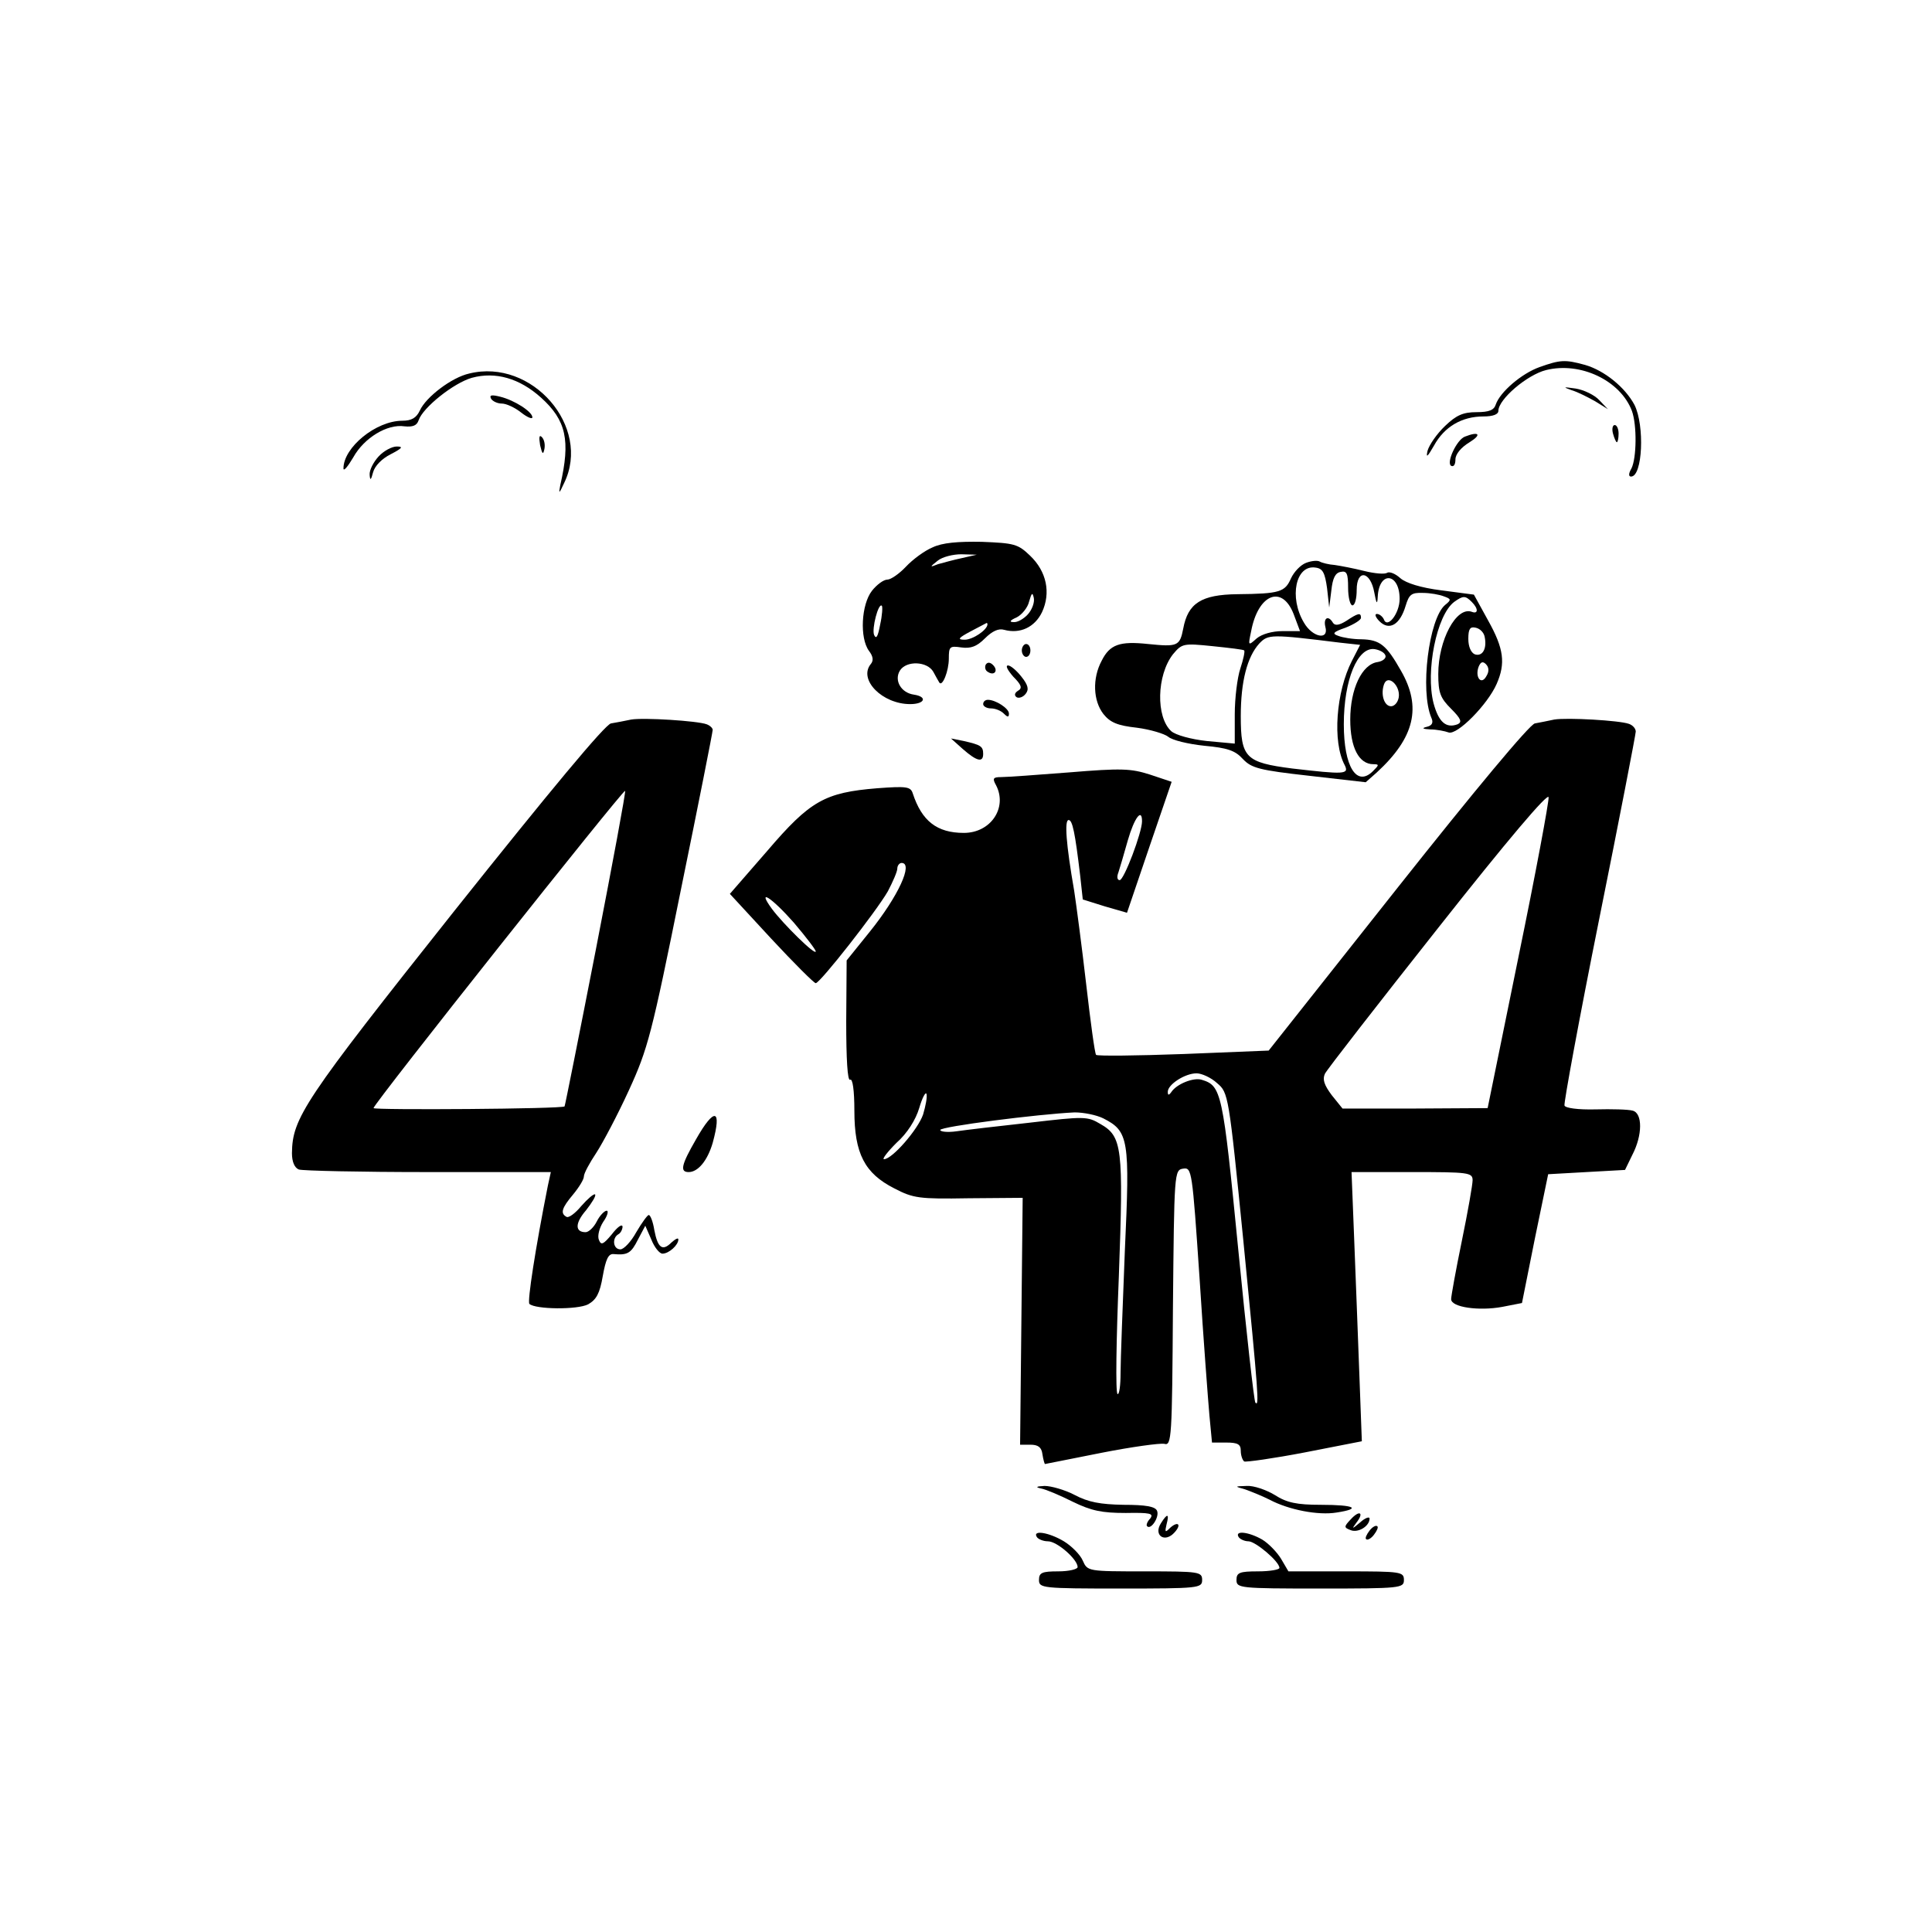<?xml version="1.0" standalone="no"?>
<!DOCTYPE svg PUBLIC "-//W3C//DTD SVG 20010904//EN"
 "http://www.w3.org/TR/2001/REC-SVG-20010904/DTD/svg10.dtd">
<svg version="1.0"
    xmlns="http://www.w3.org/2000/svg" width="450pt" height="450pt" viewBox="0 0 450 450" preserveAspectRatio="xMidYMid meet">

    <g transform="translate(0,450) scale(0.1,-0.1)" fill="#000000" stroke="none">
        <path d="M3586 3645 c-42 -15 -92 -58 -102 -87 -4 -13 -15 -18 -45 -18 -31 0
-47 -7 -73 -32 -19 -18 -37 -44 -41 -58 -4 -18 0 -14 15 12 24 44 65 68 115
68 23 0 35 5 35 13 0 27 67 84 111 95 80 20 173 -24 200 -95 12 -33 11 -110
-1 -134 -7 -12 -7 -19 -1 -19 27 0 32 119 8 167 -22 41 -70 80 -115 93 -47 13
-58 12 -106 -5z"/>
        <path d="M1093 3630 c-41 -9 -101 -55 -115 -86 -8 -17 -19 -24 -41 -24 -61 0
-137 -62 -137 -111 0 -8 10 4 23 26 25 45 79 78 119 72 20 -2 29 2 33 14 10
30 82 87 124 99 55 15 111 -1 161 -46 59 -53 69 -100 45 -204 -4 -21 -3 -21 9
5 64 131 -75 291 -221 255z"/>
        <path d="M3661 3591 c14 -4 39 -17 55 -26 l29 -18 -20 21 c-11 12 -36 24 -55
27 -29 4 -31 4 -9 -4z"/>
        <path d="M1144 3571 c4 -6 15 -11 25 -11 10 0 30 -9 45 -21 14 -11 26 -16 26
-11 0 13 -42 40 -75 48 -20 5 -26 4 -21 -5z"/>
        <path d="M3757 3490 c3 -11 7 -20 9 -20 2 0 4 9 4 20 0 11 -4 20 -9 20 -5 0
-7 -9 -4 -20z"/>
        <path d="M1258 3463 c5 -21 7 -23 10 -9 2 10 0 22 -6 28 -6 6 -7 0 -4 -19z"/>
        <path d="M3412 3483 c-19 -7 -44 -61 -32 -68 6 -3 10 3 10 15 0 12 13 28 33
40 29 18 22 26 -11 13z"/>
        <path d="M882 3437 c-12 -13 -22 -32 -21 -43 1 -14 3 -13 8 6 4 15 21 32 41
42 27 14 30 18 14 18 -11 0 -30 -10 -42 -23z"/>
        <path d="M2172 3225 c-19 -8 -46 -28 -62 -45 -15 -16 -35 -30 -43 -30 -9 0
-25 -12 -36 -26 -25 -32 -29 -110 -7 -140 10 -13 11 -23 4 -31 -29 -36 27 -93
92 -93 34 0 41 17 9 22 -30 4 -47 33 -33 56 15 24 64 22 78 -3 6 -11 12 -22
14 -25 7 -10 22 27 22 56 0 28 2 30 29 26 22 -3 36 2 55 21 17 17 32 24 45 20
37 -10 71 6 88 41 21 45 11 95 -28 132 -28 27 -37 29 -112 32 -56 1 -92 -2
-115 -13z m68 -25 c-19 -4 -44 -11 -55 -14 -20 -8 -20 -7 -1 8 11 9 36 15 55
15 l36 -1 -35 -8z m154 -131 c-9 -10 -24 -19 -33 -18 -11 0 -9 4 7 11 12 6 26
23 29 37 6 21 8 22 11 8 2 -10 -4 -27 -14 -38z m-344 -24 c-5 -27 -9 -35 -14
-24 -6 14 10 76 18 68 2 -2 1 -22 -4 -44z m250 1 c0 -13 -34 -36 -53 -36 -18
0 -15 4 13 19 19 10 36 19 38 20 1 0 2 -1 2 -3z"/>
        <path d="M3042 3189 c-13 -5 -28 -21 -35 -36 -14 -32 -26 -36 -125 -37 -84 -1
-115 -21 -126 -80 -8 -41 -13 -43 -82 -36 -66 7 -89 -1 -108 -39 -22 -41 -20
-93 4 -124 16 -20 33 -27 78 -32 31 -4 64 -14 73 -21 9 -8 46 -17 84 -21 54
-5 72 -11 90 -31 20 -21 38 -26 155 -39 l131 -15 26 23 c88 81 105 152 56 237
-34 60 -49 72 -92 73 -20 0 -44 4 -54 8 -15 5 -12 9 17 19 20 8 36 18 36 23 0
13 -7 11 -34 -7 -16 -10 -26 -12 -31 -5 -11 19 -23 12 -18 -9 9 -32 -30 -25
-50 10 -35 59 -19 135 27 128 17 -2 22 -12 27 -48 l5 -45 5 40 c3 28 9 41 22
43 14 3 17 -4 17 -37 0 -23 5 -41 10 -41 6 0 10 16 10 36 0 49 32 44 41 -6 5
-27 7 -29 8 -10 3 61 51 56 51 -5 0 -34 -29 -71 -37 -47 -3 6 -10 12 -16 12
-6 0 -3 -8 6 -17 23 -23 48 -8 61 36 8 26 13 31 40 30 17 0 39 -4 49 -8 17 -6
18 -8 3 -20 -38 -32 -59 -200 -32 -263 5 -11 2 -18 -11 -21 -12 -3 -10 -5 9
-6 14 0 34 -4 42 -7 20 -7 91 65 112 113 21 48 17 82 -20 148 l-33 60 -76 10
c-48 6 -82 17 -95 28 -12 11 -25 16 -31 13 -5 -4 -29 -2 -53 4 -24 6 -55 12
-69 14 -14 1 -30 5 -35 8 -5 3 -19 2 -32 -3z m-29 -119 l15 -40 -41 0 c-24 0
-48 -7 -60 -17 -20 -18 -20 -17 -13 16 16 87 72 110 99 41z m415 28 c16 -16
15 -29 0 -23 -36 13 -78 -66 -78 -145 0 -44 5 -56 30 -81 23 -23 26 -31 15
-36 -27 -10 -44 5 -56 49 -19 74 7 205 48 236 21 15 26 15 41 0z m30 -81 c6
-28 -5 -47 -23 -41 -9 4 -15 18 -15 36 0 23 4 29 17 26 10 -2 19 -11 21 -21z
m-336 -14 l46 -5 -19 -37 c-37 -72 -46 -189 -17 -243 11 -22 -1 -22 -122 -8
-109 14 -120 25 -120 122 0 81 15 138 43 169 21 22 27 22 189 2z m-224 -18 c2
-2 -2 -21 -9 -42 -7 -21 -13 -69 -13 -107 l0 -68 -65 6 c-37 4 -73 14 -83 23
-36 33 -34 130 4 179 21 25 24 26 92 19 39 -4 73 -8 74 -10z m329 -12 c2 -6
-6 -13 -18 -15 -37 -5 -64 -63 -64 -134 0 -65 20 -104 54 -104 14 0 13 -2 -1
-16 -38 -38 -68 10 -68 109 0 103 32 181 72 175 12 -2 23 -8 25 -15z m235 -48
c-12 -22 -27 -2 -18 22 5 12 10 13 17 6 7 -7 8 -17 1 -28z m-204 -49 c-2 -12
-10 -21 -18 -21 -16 0 -25 28 -16 52 9 23 38 -4 34 -31z"/>
        <path d="M2380 2985 c0 -8 5 -15 10 -15 6 0 10 7 10 15 0 8 -4 15 -10 15 -5 0
-10 -7 -10 -15z"/>
        <path d="M2296 2952 c-3 -6 -1 -14 5 -17 15 -10 25 3 12 16 -7 7 -13 7 -17 1z"/>
        <path d="M2360 2924 c19 -19 22 -27 11 -33 -8 -5 -9 -11 -3 -15 5 -3 15 0 21
8 8 10 6 20 -10 40 -11 14 -25 26 -31 26 -7 0 -1 -11 12 -26z"/>
        <path d="M2290 2860 c0 -5 8 -10 18 -10 10 0 23 -5 30 -12 9 -9 12 -9 12 0 0
12 -31 32 -49 32 -6 0 -11 -4 -11 -10z"/>
        <path d="M1470 2824 c-14 -3 -35 -7 -47 -9 -14 -3 -142 -157 -365 -437 -351
-442 -377 -482 -378 -564 0 -20 6 -34 16 -38 9 -3 144 -6 301 -6 l286 0 -7
-32 c-29 -146 -48 -269 -43 -275 14 -13 112 -14 137 -1 19 11 27 25 34 66 7
39 13 52 25 51 33 -3 41 2 57 34 l17 32 14 -32 c7 -18 19 -33 26 -33 15 0 37
20 37 33 0 5 -7 1 -16 -7 -21 -21 -32 -13 -40 29 -3 19 -9 35 -13 35 -3 0 -16
-18 -29 -40 -12 -22 -29 -40 -37 -40 -17 0 -20 26 -5 35 6 3 10 12 10 18 -1 7
-12 -1 -25 -18 -20 -24 -25 -26 -30 -13 -4 9 1 28 10 42 10 14 13 26 8 26 -5
0 -16 -11 -23 -25 -7 -14 -19 -25 -26 -25 -25 0 -25 21 1 51 14 18 24 34 21
37 -3 2 -17 -10 -32 -27 -14 -17 -30 -29 -35 -25 -14 8 -11 20 16 52 14 17 25
35 25 42 0 7 13 31 29 55 15 23 50 89 76 146 44 96 53 130 121 467 41 200 74
367 74 372 0 4 -6 10 -14 13 -21 8 -147 16 -176 11z m-82 -535 c-39 -200 -72
-365 -73 -366 -4 -6 -445 -9 -445 -4 0 10 582 743 586 739 2 -2 -29 -168 -68
-369z"/>
        <path d="M3620 2824 c-14 -3 -34 -7 -45 -9 -12 -2 -141 -157 -320 -383 l-300
-379 -198 -8 c-109 -4 -201 -5 -204 -2 -3 3 -13 77 -23 164 -10 87 -23 185
-28 218 -19 109 -23 165 -13 165 9 0 15 -29 27 -130 l6 -55 51 -16 52 -15 52
153 52 152 -51 17 c-44 14 -66 15 -187 5 -75 -6 -147 -11 -159 -11 -19 0 -21
-3 -12 -19 27 -52 -12 -111 -75 -111 -63 0 -98 28 -119 92 -5 16 -15 17 -83
12 -122 -10 -156 -29 -256 -146 l-87 -100 96 -104 c53 -57 100 -104 104 -104
10 0 141 167 168 214 12 23 22 46 22 53 0 7 5 13 10 13 28 0 -8 -78 -74 -160
l-54 -67 -1 -142 c0 -88 3 -139 9 -136 6 4 10 -25 10 -72 0 -100 24 -146 93
-181 44 -23 58 -25 173 -23 l126 1 -3 -287 -3 -288 24 0 c18 0 26 -6 28 -22 2
-13 5 -23 6 -23 1 0 60 12 131 26 71 14 137 23 147 21 17 -5 18 14 20 316 3
317 3 322 24 325 20 3 21 -4 38 -255 9 -142 20 -286 23 -320 l6 -63 33 0 c27
0 34 -4 34 -19 0 -11 4 -22 8 -25 4 -2 68 7 141 21 l133 26 -6 161 c-3 89 -9
230 -12 314 l-6 152 141 0 c131 0 141 -1 141 -19 0 -10 -11 -73 -25 -141 -14
-68 -25 -129 -25 -136 0 -19 65 -28 119 -18 l46 9 30 150 31 150 89 5 90 5 17
35 c24 46 24 97 1 103 -10 3 -49 4 -87 3 -40 -1 -70 3 -72 9 -2 5 34 201 81
435 47 233 85 430 85 436 0 7 -7 15 -16 18 -22 8 -144 15 -174 10z m-83 -552
l-72 -353 -169 -1 -169 0 -25 31 c-18 24 -22 37 -16 50 5 10 124 163 264 340
161 204 256 316 257 304 1 -10 -30 -177 -70 -371z m-877 315 c0 -26 -42 -137
-52 -137 -6 0 -7 8 -3 18 3 9 13 43 22 75 15 52 33 76 33 44z m-811 -236 c28
-33 51 -63 51 -67 0 -11 -76 64 -102 99 -36 49 -2 28 51 -32z m986 -374 c26
-22 27 -26 61 -367 36 -365 37 -387 28 -377 -3 3 -21 164 -40 358 -36 367 -39
380 -85 394 -19 6 -59 -10 -71 -29 -6 -8 -8 -7 -8 1 0 17 40 43 67 43 12 0 34
-10 48 -23z m-685 -73 c-12 -35 -72 -104 -91 -104 -5 0 8 17 29 38 25 22 45
54 53 81 7 24 15 39 17 33 2 -7 -2 -28 -8 -48z m420 -9 c59 -30 62 -49 50
-308 -5 -127 -10 -256 -10 -285 0 -29 -3 -51 -7 -49 -5 3 -3 126 3 274 11 300
8 326 -43 355 -30 18 -37 18 -165 3 -73 -8 -150 -17 -170 -20 -21 -3 -38 -1
-38 3 0 8 228 37 313 41 21 0 51 -6 67 -14z"/>
        <path d="M2243 2755 c32 -28 47 -32 47 -11 0 18 -6 21 -45 30 l-30 6 28 -25z"/>
        <path d="M1621 1846 c-34 -59 -38 -76 -17 -76 22 0 44 27 56 68 22 80 4 84
-39 8z"/>
        <path d="M2425 1033 c11 -2 44 -16 74 -31 43 -21 68 -26 123 -26 57 1 66 -1
57 -13 -7 -7 -10 -16 -7 -18 9 -9 29 22 23 36 -4 10 -26 14 -78 14 -54 1 -82
6 -114 23 -23 12 -55 21 -70 21 -20 -1 -22 -3 -8 -6z"/>
        <path d="M2900 1031 c14 -5 39 -15 57 -24 45 -24 114 -37 156 -30 59 9 43 18
-36 18 -57 0 -80 5 -108 23 -20 12 -49 22 -65 21 -29 -1 -29 -1 -4 -8z"/>
        <path d="M3146 961 c-16 -17 -16 -19 0 -25 17 -7 44 9 44 27 0 5 -10 2 -22 -9
-19 -16 -20 -16 -9 -1 19 24 8 31 -13 8z"/>
        <path d="M2704 952 c-18 -28 9 -47 32 -21 18 20 6 27 -13 8 -9 -9 -10 -7 -6
10 7 26 2 27 -13 3z"/>
        <path d="M3190 935 c-7 -9 -11 -18 -8 -20 3 -3 11 1 18 10 7 9 11 18 8 20 -3
3 -11 -1 -18 -10z"/>
        <path d="M2415 920 c3 -5 15 -10 26 -10 21 0 69 -42 69 -60 0 -5 -20 -10 -45
-10 -38 0 -45 -3 -45 -20 0 -19 7 -20 190 -20 183 0 190 1 190 20 0 19 -7 20
-133 20 -133 0 -134 0 -145 25 -6 14 -26 34 -44 45 -35 21 -74 27 -63 10z"/>
        <path d="M2885 920 c3 -5 14 -10 23 -10 16 0 72 -47 72 -62 0 -4 -22 -8 -50
-8 -43 0 -50 -3 -50 -20 0 -19 7 -20 195 -20 188 0 195 1 195 20 0 19 -7 20
-134 20 l-135 0 -17 29 c-9 15 -29 36 -44 45 -31 18 -65 22 -55 6z"/>
    </g>
</svg>
